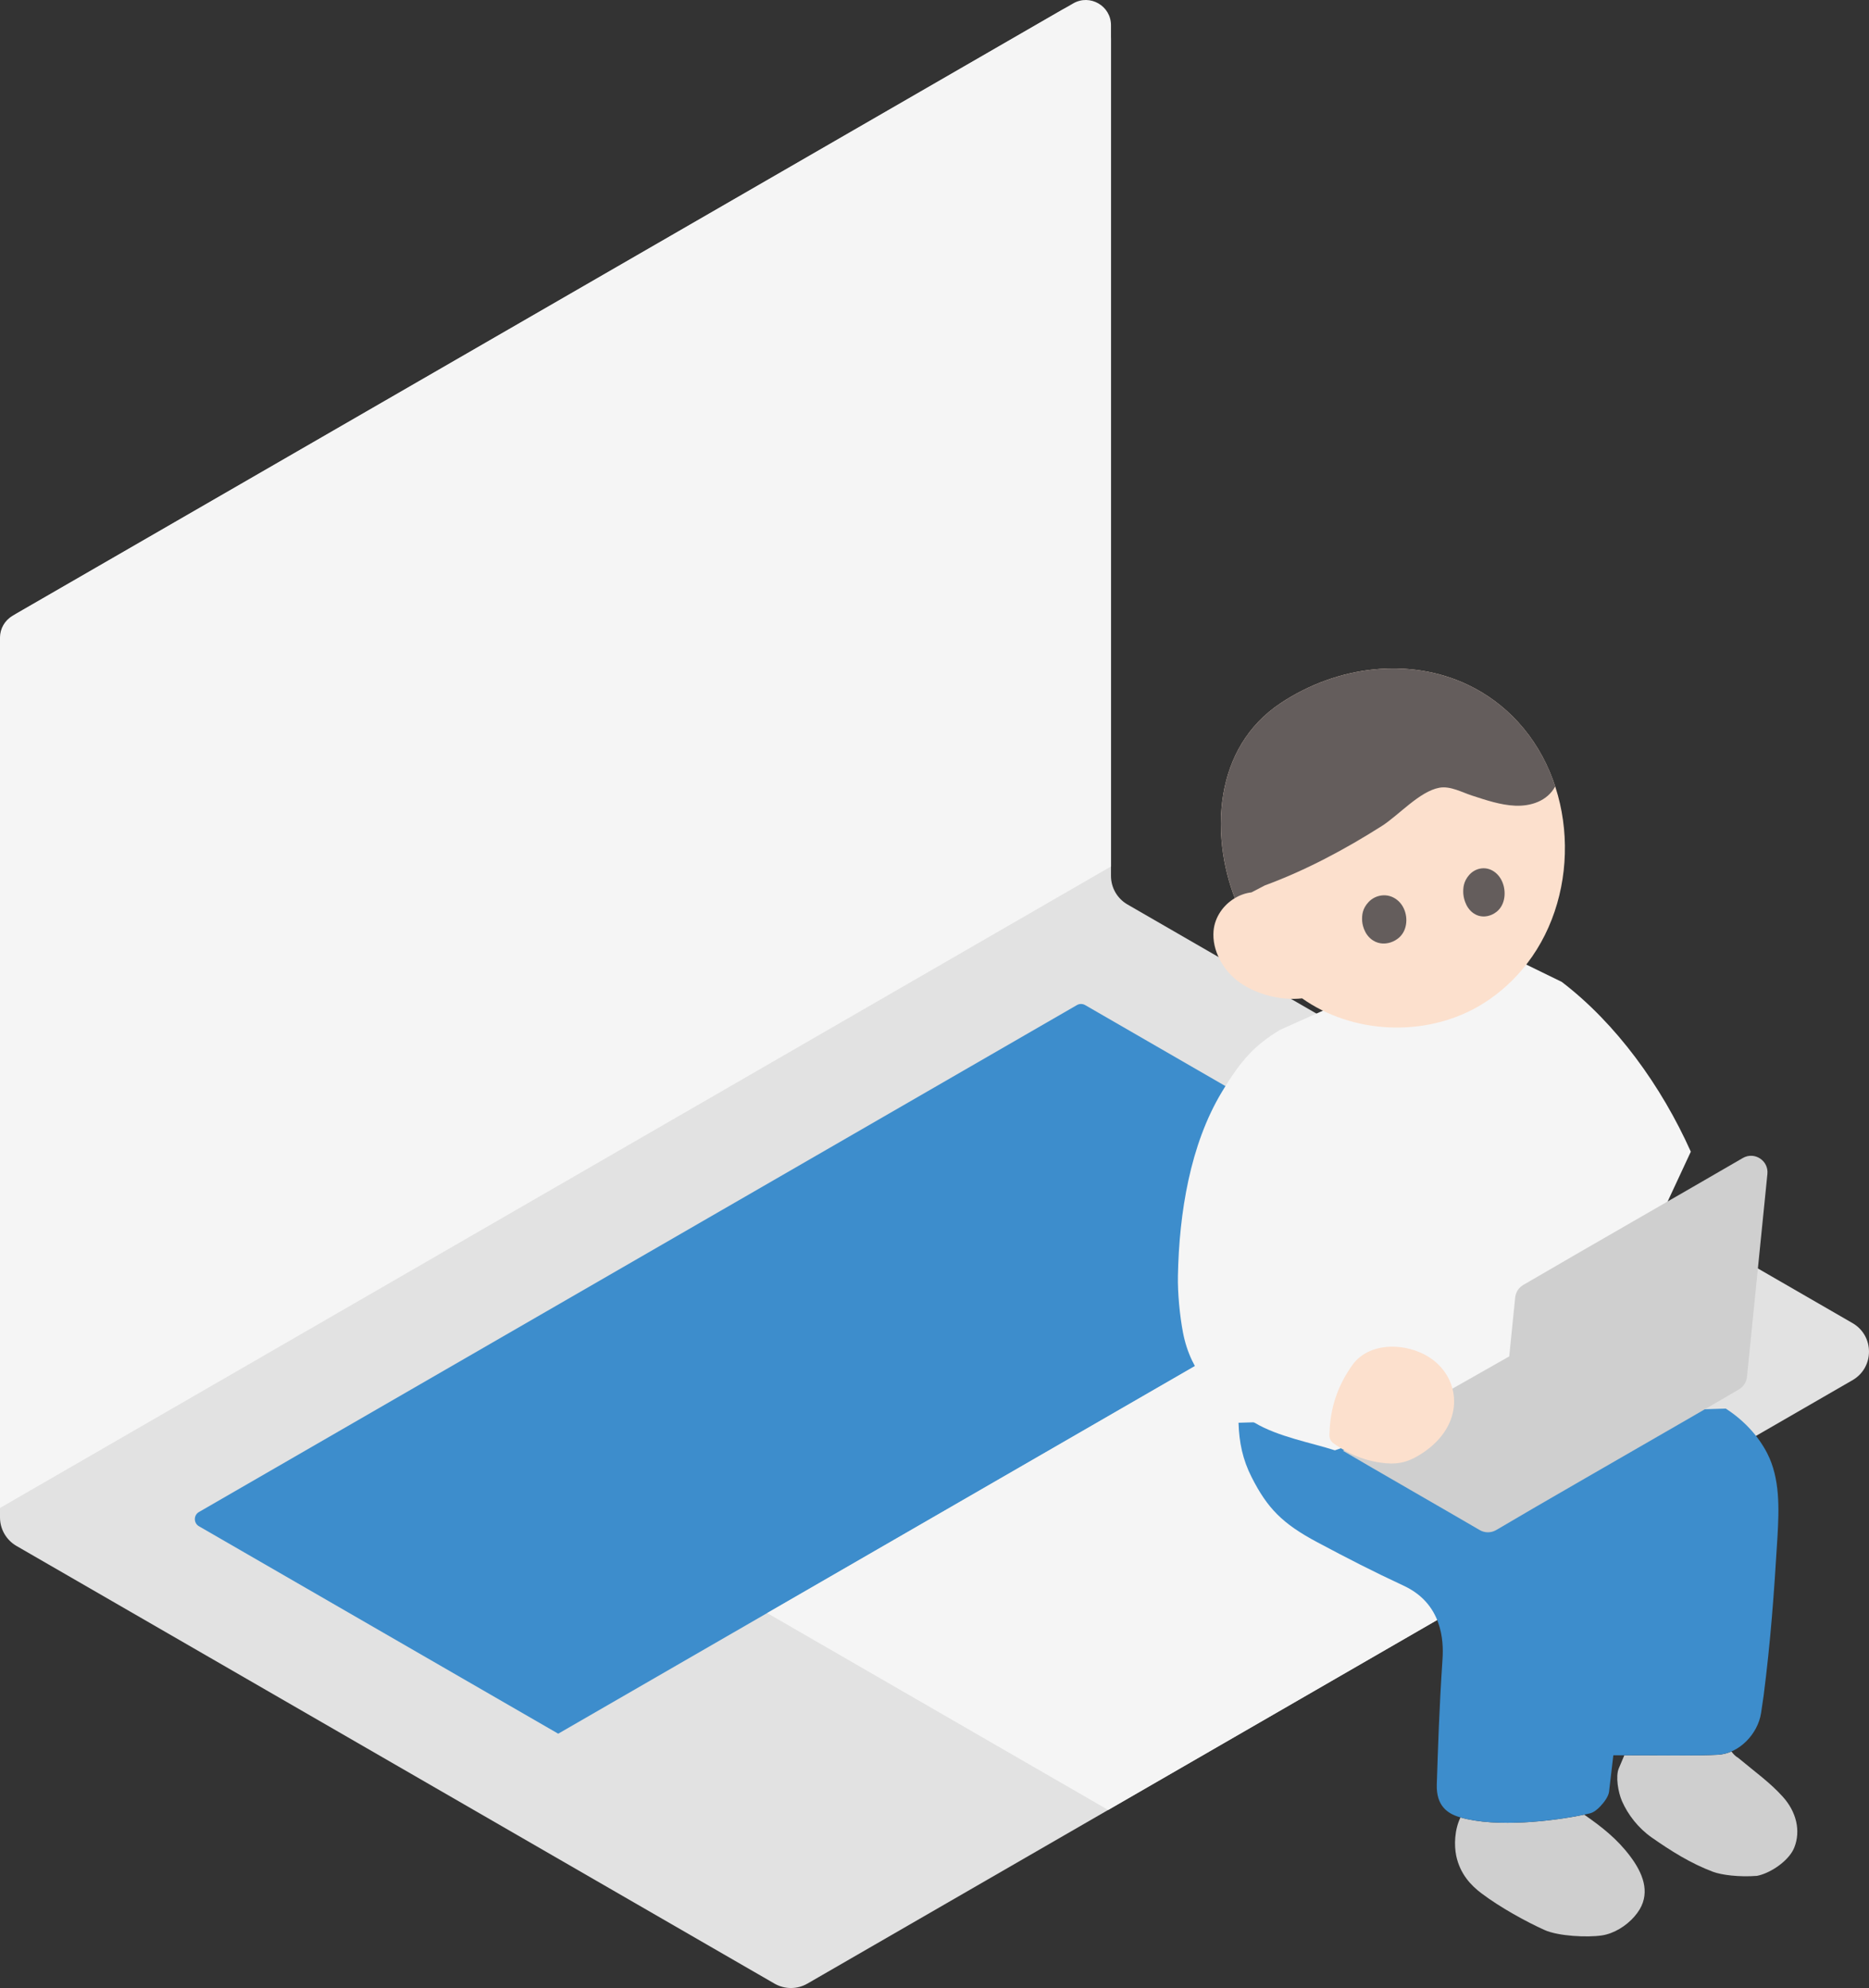 <?xml version="1.0" encoding="UTF-8"?><svg id="b" xmlns="http://www.w3.org/2000/svg" width="226.947" height="241.383" viewBox="0 0 226.947 241.383"><rect x="0" y="0" width="226.947" height="241.383" fill="#333333" stroke="none"/><defs><style>.h{fill:#f5f5f5;}.h,.i,.j,.k,.l,.m{stroke-width:0px;}.i{fill:#fce0cd;}.j{fill:#e2e2e2;}.k{fill:#3d8dcc;}.l{fill:#cfcfcf;}.m{fill:#645d5c;}</style></defs><g id="c"><g id="d"><path class="j" d="M0,184.242v-106.281c0-1.429.762-2.75,2-3.464L128.904,1.228c2.667-1.54,6,.385,6,3.464v101.663c0,1.429.762,2.75,2,3.464l88.042,50.831c2.667,1.54,2.667,5.389,0,6.928l-126.904,73.268c-1.238.715-2.762.715-4,0L2,187.706c-1.238-.715-2-2.035-2-3.464Z"/></g><g id="e"><path class="k" d="M174.889,146.934c.667.385.667,1.347,0,1.732l-107.105,61.837-.141-.081-43.482-25.105c-.667-.385-.667-1.347,0-1.732l106.605-61.548c.309-.179.691-.179,1,0l43.123,24.897Z"/></g><g id="f"><path class="h" d="M154.993,164.741l-3.974-2.294c-19.288,11.136-38.577,22.272-57.865,33.409,0,0,41.4,23.902,41.408,23.907,14.609-8.435,45.378-26.199,57.865-33.409,0,0-27.068-15.628-37.434-21.613Z"/></g><g id="g"><path class="h" d="M134.904,10.706V3.065c0-2.356-2.55-3.828-4.591-2.65L1.53,74.768c-.947.547-1.53,1.557-1.53,2.65v105.677c34.626-19.994,100.274-57.896,134.904-77.89V10.706Z"/></g><path class="l" d="M217.612,224.845c.105-.171.193-.345.263-.52.81-2.03.25-4.34-1.38-6.15-1.54-1.72-3.37-3.02-5.42-4.73-.362-.211-.603-.473-.832-.78-.519.225-1.068.364-1.632.395-2.435.135-6.233.068-11.374.065-.382.905-.672,1.59-.672,1.59-.41.97-.08,2.9.39,3.98.72,1.64,1.97,3.26,3.59,4.4,2.36,1.65,4.75,3.16,7.47,4.18,1.02.38,3.14.66,5.33.49,1.437-.277,3.399-1.501,4.267-2.92Z"/><path class="l" d="M198.459,232.708c.246-.282.464-.578.646-.883,1.27-2.16.36-4.42-1.15-6.43-1.573-2.094-3.407-3.548-5.591-5.062-3.616.764-10.628,1.609-15.021.338-.738,1.505-.778,3.405-.518,4.655.47,2.23,1.81,3.62,3.08,4.57,2.22,1.68,5.43,3.45,7.66,4.45,1.65.74,5.15.92,6.95.65,1.44-.217,2.932-1.127,3.944-2.287Z"/><path class="k" d="M150.391,172.749c.069,2.384.51,4.487,1.589,6.606,1.913,3.777,3.743,5.647,7.958,7.894,3.74,1.994,6.675,3.503,10.514,5.292,4.681,2.181,4.856,6.661,4.708,8.903-.409,6.194-.54,10.527-.695,15.249-.067,2.557,1.279,3.482,2.695,3.922,4.679,1.442,12.533.364,15.907-.441.461-.108.922-.5,1.246-.844.422-.441.991-1.167,1.069-1.776.202-1.695.369-3.126.52-4.432,5.822-.008,10.067.083,12.708-.064,2.569-.143,4.84-2.52,5.23-5.06,0,0,.29-1.98.31-2.1.84-6.54,1.26-12.28,1.68-19.25.2-3.46.33-7.11-1.24-10.19-1.14-2.21-2.94-4.08-5.04-5.43l-59.16,1.72Z"/><path class="h" d="M155.457,125.031c-3.096,1.873-4.728,3.619-7.12,7.605-3.81,6.347-5.158,14.614-5.306,22.278-.041,2.105.225,4.836.62,6.905.933,4.817,3.915,8.071,8.661,10.91,2.906,1.741,6.964,2.45,9.779,3.369l31.487-11.047,11.733-25.215c-3.584-8-9.069-15.573-15.671-20.615l-5.839-2.851-20.278,5.056-8.065,3.604Z"/><path class="i" d="M178.233,83.149c-7.073-3.36-15.807-2.359-22.713,2.218-8.214,5.442-8.523,16.071-5.578,23.684-1.394.829-2.426,2.291-2.581,3.944-.225,2.386,1.173,4.896,3.185,6.307,2.131,1.494,5.063,2.203,7.563,1.917,6.121,4.328,14.853,4.742,21.396.982,2.01-1.155,3.8-2.677,5.301-4.441,7.095-8.34,6.968-21.939-.452-30.068-1.799-1.97-3.876-3.476-6.121-4.543Z"/><path class="l" d="M205.313,172.096c-7.712,4.459-18.492,10.63-23.619,13.673-.626.372-1.394.376-2.022.008-3.87-2.264-12.997-7.5-16.595-9.621,0,0,10.695-6.074,20.186-11.465.383-3.794.721-7.147.721-7.147.064-.636.426-1.202.978-1.524,7.39-4.319,19.417-11.199,26.659-15.412,1.412-.821,3.155.306,2.99,1.931-.829,8.211-1.657,16.422-2.48,24.634-.064.634-.419,1.196-.968,1.519-1.523.897-3.55,2.074-5.85,3.404Z"/><path class="m" d="M177.687,108.541c.011.145.13,1.598,1.26,2.364.741.502,1.471.366,1.7.319.177-.036,1.324-.294,1.826-1.526.476-1.167.21-2.811-.832-3.702-1.08-.923-2.471-.642-3.24.237-.693.792-.757,1.569-.715,2.309Z"/><path class="m" d="M165.401,111.84c.011.145.13,1.598,1.335,2.357.79.498,1.572.357,1.818.309.189-.037,1.419-.303,1.964-1.538.516-1.171.241-2.814-.868-3.699-1.15-.917-2.641-.628-3.469.256-.746.796-.819,1.575-.779,2.315Z"/><path class="i" d="M175.496,166.689c-.289-.428-.632-.826-1.025-1.184-2.702-2.465-8.025-2.939-10.291.281-1.674,2.379-2.641,4.989-2.741,8.187-.01.306-.087.727.378,1.193.93.689,2.889,2,5.75,2.417,1.897.276,3.172.074,4.792-.917,4.541-2.778,5.098-7.07,3.137-9.977Z"/><path class="m" d="M148.668,95.749c.834-4.045,2.952-7.798,6.852-10.382,9.098-6.029,21.368-5.854,28.834,2.325,2.057,2.254,3.554,4.928,4.492,7.795-.975,1.797-2.98,2.418-4.861,2.339-1.789-.075-3.55-.68-5.24-1.227-1.228-.397-2.635-1.195-3.965-.954-2.41.438-4.945,3.349-6.998,4.653-4.44,2.821-9.26,5.395-14.207,7.212l-1.611.841c-.715.083-1.404.328-2.02.701-1.547-3.998-2.196-8.829-1.274-13.302Z"/></g></svg>